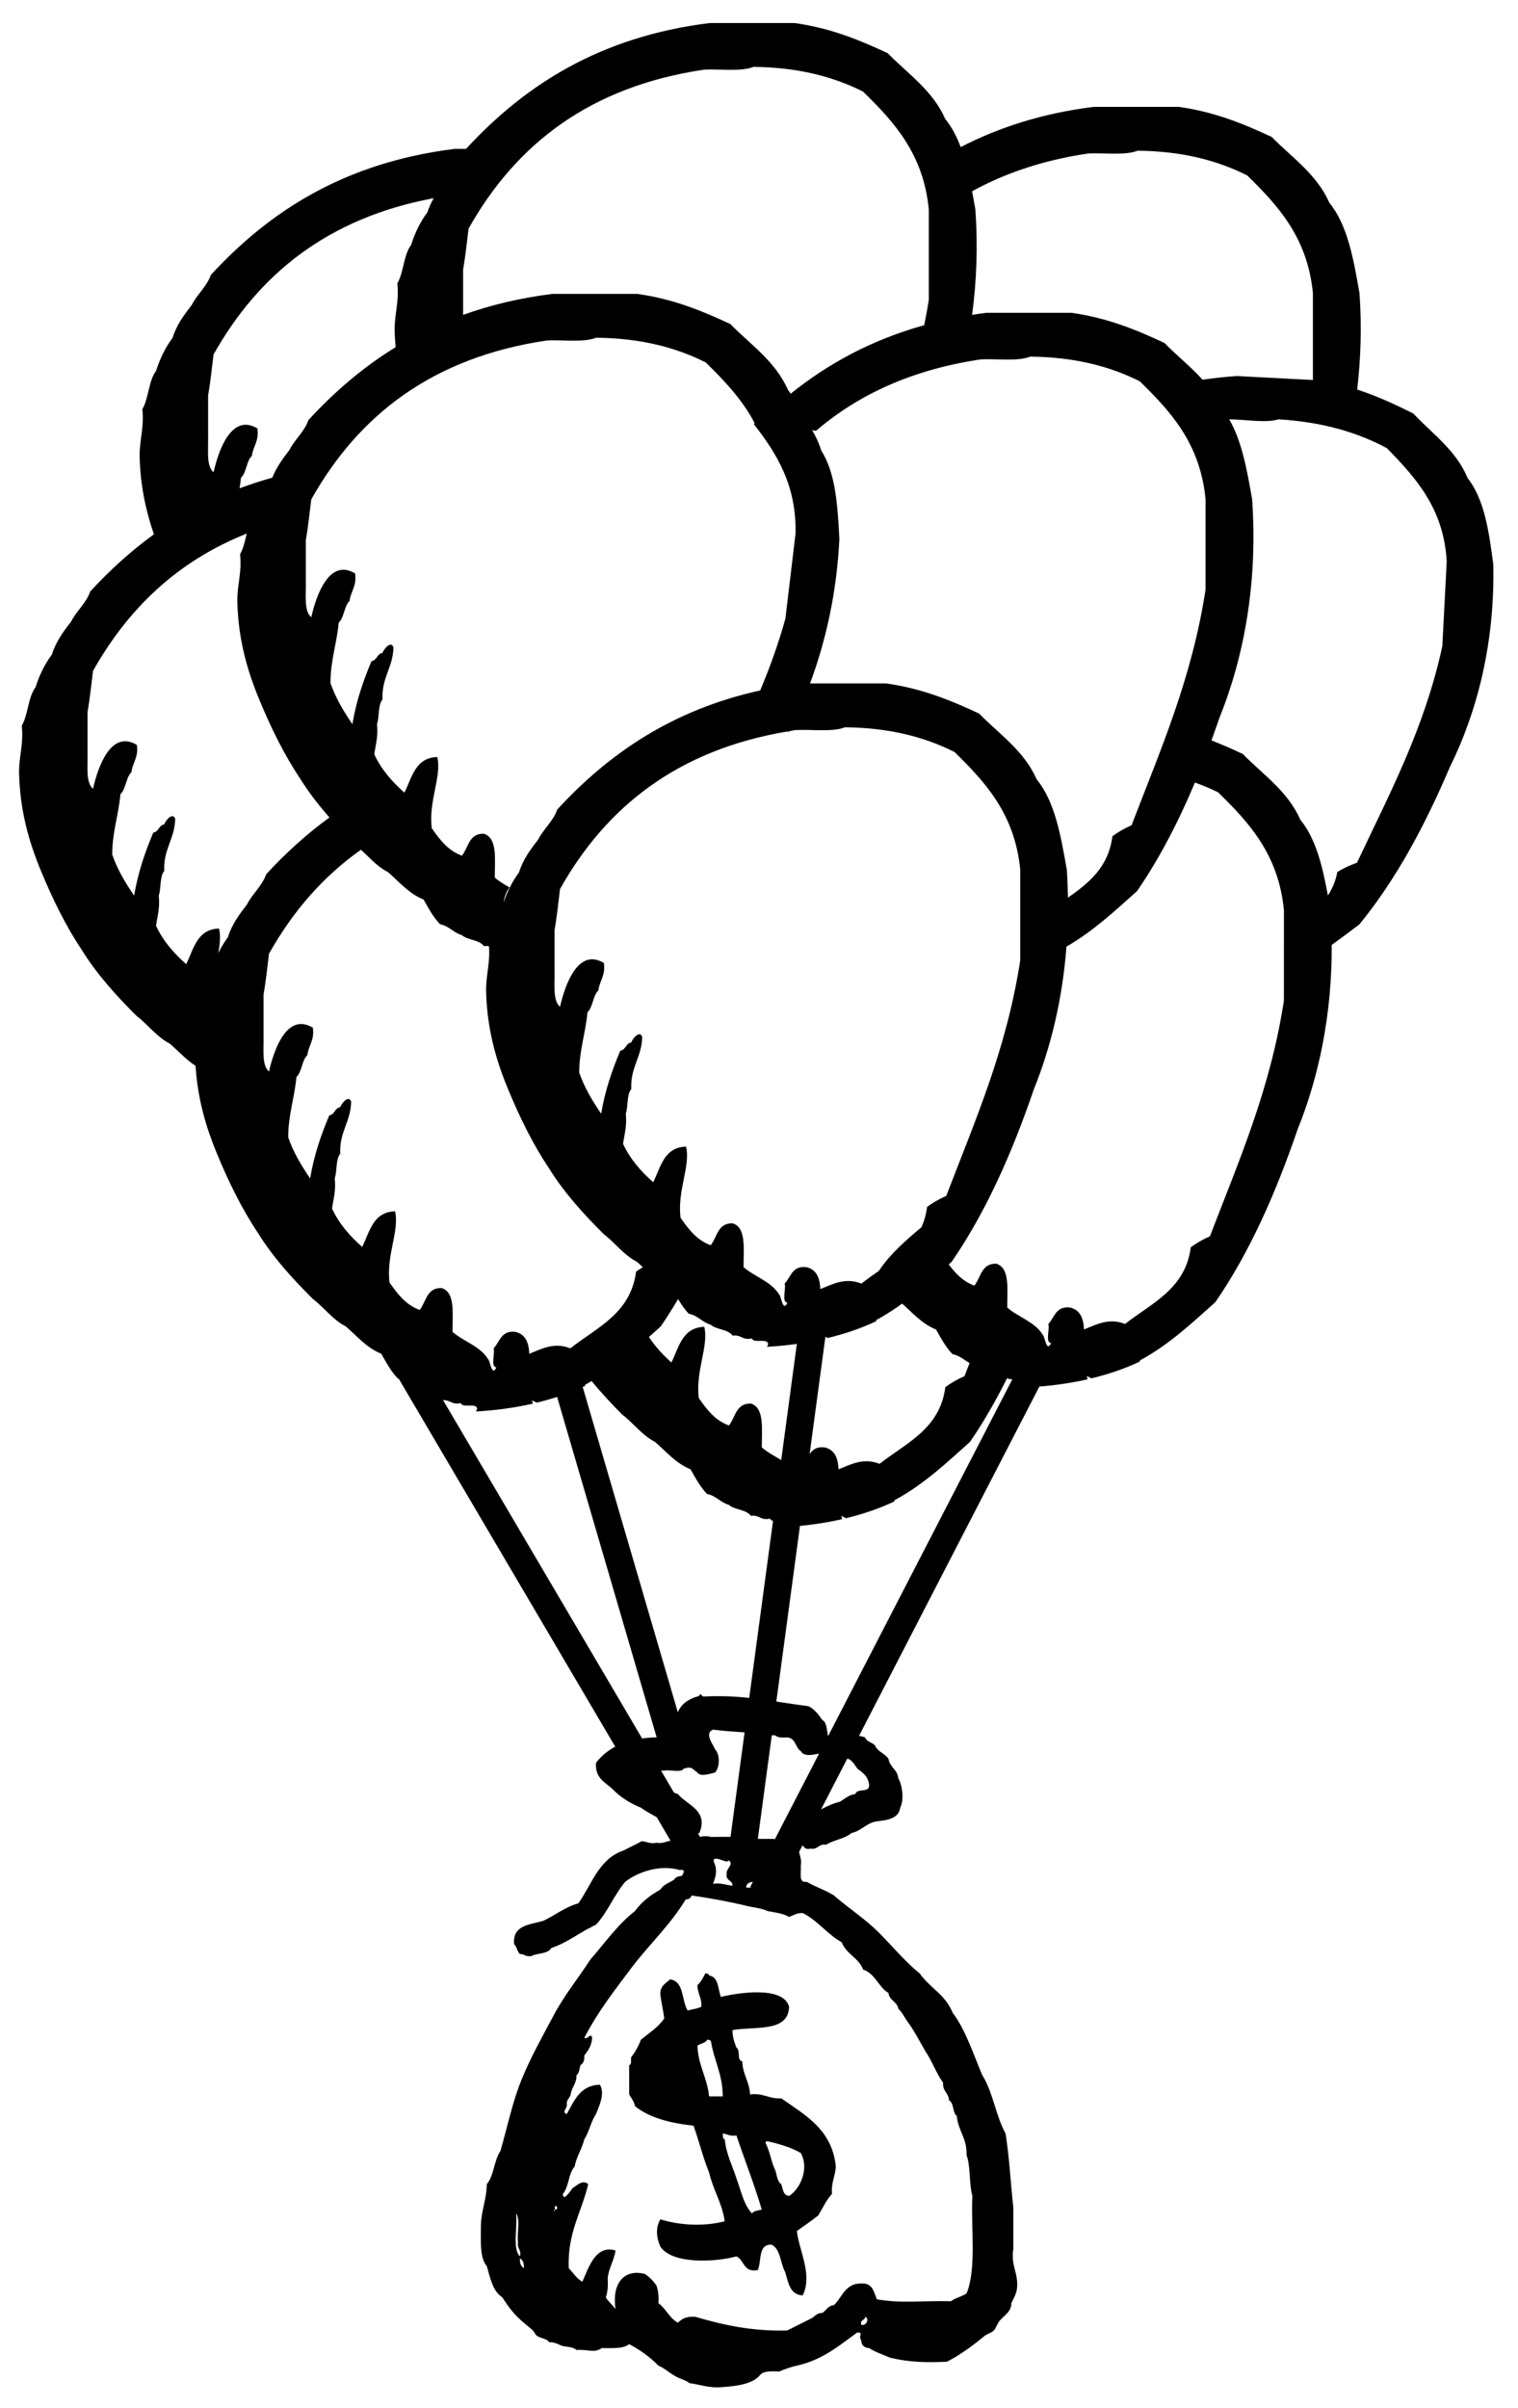<?xml version="1.0" encoding="utf-8"?>
<!-- Generator: Adobe Illustrator 16.0.0, SVG Export Plug-In . SVG Version: 6.00 Build 0)  -->
<!DOCTYPE svg PUBLIC "-//W3C//DTD SVG 1.1//EN" "http://www.w3.org/Graphics/SVG/1.1/DTD/svg11.dtd">
<svg version="1.1" id="Layer_1" xmlns="http://www.w3.org/2000/svg" xmlns:xlink="http://www.w3.org/1999/xlink" x="0px" y="0px"
	 width="166.5px" height="264px" viewBox="0 0 166.5 264" enable-background="new 0 0 166.5 264" xml:space="preserve">
<g id="balloon_16_">
	<g>
		<path fill-rule="evenodd" clip-rule="evenodd" d="M160.965,52.404c-1.219-3-3.836-4.822-5.951-7.071
			c-1.939-0.97-3.93-1.895-6.152-2.625c0.39-3.339,0.513-6.86,0.253-10.561c-0.654-3.754-1.316-7.497-3.307-9.914
			c-1.373-3.133-4.082-4.931-6.311-7.212c-3.074-1.434-6.258-2.756-10.215-3.305c-3.105,0-6.211,0-9.314,0
			c-5.635,0.702-10.417,2.254-14.596,4.41c-0.435-1.158-0.977-2.209-1.696-3.083c-1.373-3.133-4.082-4.931-6.31-7.212
			c-3.074-1.434-6.259-2.756-10.215-3.305h-9.315c-12.011,1.496-20.24,6.771-26.718,13.798c-0.417,0-0.835,0-1.252,0
			c-12.023,1.497-20.258,6.781-26.739,13.82c-0.477,1.326-1.495,2.109-2.104,3.305c-0.828,1.074-1.65,2.153-2.102,3.605
			c-0.771,1.033-1.37,2.236-1.801,3.605c-0.825,1.08-0.804,3.004-1.505,4.207c0.212,2.016-0.309,3.297-0.3,5.107
			c0.068,3.292,0.699,6.086,1.567,8.608c-2.56,1.853-4.863,3.963-6.979,6.261c-0.477,1.326-1.495,2.109-2.104,3.305
			c-0.828,1.074-1.65,2.153-2.102,3.605c-0.771,1.033-1.37,2.236-1.801,3.605c-0.825,1.08-0.804,3.004-1.505,4.207
			c0.212,2.016-0.309,3.297-0.3,5.107c0.089,4.282,1.126,7.727,2.404,10.816c1.299,3.138,2.72,6.032,4.509,8.714
			c1.691,2.711,3.801,5.01,6.006,7.209c1.258,0.949,2.149,2.256,3.607,3.006c0.947,0.811,1.769,1.746,2.833,2.439
			c0.237,3.738,1.189,6.834,2.347,9.632c1.299,3.137,2.72,6.031,4.509,8.713c1.691,2.711,3.801,5.011,6.006,7.209
			c1.258,0.949,2.149,2.257,3.607,3.006c1.24,1.062,2.263,2.343,3.902,3.005c0.541,0.965,1.069,1.936,1.804,2.702
			c1.006,0.2,1.471,0.937,2.405,1.203c0.641,0.564,1.912,0.49,2.404,1.201c0.944-0.147,1.061,0.544,2.102,0.303
			c0.207,0.591,1.676-0.074,1.802,0.601c-0.039,0.104-0.084,0.214-0.127,0.321c2.115-0.127,4.208-0.398,6.236-0.862
			c-0.034-0.121-0.052-0.238-0.098-0.362c0.179,0.079,0.346,0.17,0.519,0.256c1.838-0.446,3.623-1.042,5.314-1.842
			c-0.024-0.093,0.019-0.177,0.175-0.217c0.18-0.099,0.351-0.207,0.527-0.31c1.065,1.272,2.179,2.496,3.35,3.662
			c1.258,0.949,2.149,2.257,3.607,3.006c1.24,1.062,2.263,2.343,3.902,3.005c0.541,0.965,1.069,1.936,1.804,2.702
			c1.006,0.2,1.471,0.937,2.405,1.203c0.641,0.564,1.912,0.49,2.404,1.201c0.944-0.147,1.061,0.544,2.102,0.303
			c0.207,0.591,1.676-0.074,1.802,0.601c-0.039,0.104-0.084,0.214-0.127,0.321c2.115-0.127,4.208-0.398,6.236-0.862
			c-0.034-0.121-0.052-0.238-0.098-0.362c0.179,0.079,0.346,0.17,0.519,0.256c1.838-0.446,3.623-1.042,5.314-1.842
			c-0.024-0.093,0.019-0.177,0.175-0.217c3.101-1.705,5.574-4.036,8.114-6.309c1.498-2.179,2.831-4.521,4.06-6.97
			c0.235,0.091,0.504,0.148,0.927,0.05c0.207,0.592,1.676-0.074,1.803,0.602c-0.039,0.104-0.085,0.213-0.128,0.32
			c2.114-0.127,4.208-0.398,6.235-0.861c-0.033-0.121-0.051-0.238-0.098-0.363c0.18,0.08,0.346,0.17,0.52,0.256
			c1.838-0.445,3.623-1.041,5.314-1.842c-0.025-0.092,0.018-0.176,0.174-0.217c3.102-1.705,5.574-4.035,8.115-6.309
			c3.795-5.518,6.635-11.992,9.012-18.928c2.317-5.733,3.78-12.585,3.741-20.221c1.021-0.734,2.021-1.488,3.025-2.244
			c4.058-4.961,7.208-10.867,9.92-17.228c3.018-6.1,4.97-13.669,4.772-22.286C163.313,58.302,162.835,54.768,160.965,52.404z
			 M119.368,16.825c1.816-0.087,4.045,0.24,5.406-0.301c4.867,0.043,8.752,1.065,12.018,2.705c3.393,3.319,6.619,6.802,7.213,12.919
			c0,3.172,0,6.342,0,9.514c-2.778-0.145-5.557-0.29-8.333-0.434c-1.305,0.083-2.55,0.23-3.771,0.401
			c-1.3-1.436-2.827-2.646-4.18-4.03c-3.074-1.434-6.258-2.756-10.215-3.305h-9.315c-0.531,0.066-1.051,0.145-1.568,0.226
			c0.488-3.63,0.646-7.494,0.359-11.562c-0.116-0.667-0.235-1.33-0.359-1.988C110.254,18.972,114.463,17.551,119.368,16.825z
			 M117.139,98.414c-0.019-1.007-0.055-2.021-0.127-3.054c-0.654-3.754-1.316-7.498-3.307-9.915
			c-1.373-3.133-4.082-4.931-6.31-7.212c-3.074-1.434-6.259-2.756-10.215-3.305c-2.778,0-5.556,0-8.333,0
			c1.743-4.675,2.934-9.98,3.22-15.846c-0.194-3.606-0.396-7.203-1.996-9.701c-0.244-0.806-0.589-1.531-0.989-2.215
			c0.142,0.02,0.281,0.049,0.424,0.065c4.653-3.986,10.562-6.716,18.088-7.83c1.816-0.087,4.043,0.24,5.404-0.301
			c4.868,0.043,8.753,1.065,12.019,2.705c3.393,3.319,6.619,6.802,7.213,12.919v9.914c-1.504,9.813-4.982,17.651-8.113,25.838
			c-0.764,0.338-1.465,0.738-2.1,1.203C121.569,95.106,119.412,96.818,117.139,98.414z M103.79,131.111
			c-0.764,0.338-1.466,0.738-2.101,1.203c-0.109,0.837-0.323,1.569-0.612,2.225c-1.717,1.45-3.424,2.91-4.693,4.808
			c-0.646,0.45-1.294,0.898-1.907,1.382c-1.774-0.709-3.156,0.066-4.508,0.6c-0.035-1.264-0.449-2.154-1.504-2.402
			c-1.593-0.193-1.71,1.09-2.403,1.803c0.183,0.623-0.371,1.973,0.303,2.102c-0.514,1.057-0.659-0.699-0.902-0.9
			c-0.863-1.438-2.672-1.934-3.905-3.004c-0.018-1.986,0.329-4.338-1.201-4.809c-1.649-0.045-1.691,1.516-2.404,2.404
			c-1.543-0.559-2.434-1.773-3.307-3.004c-0.379-3.025,1.108-5.648,0.604-7.812c-2.428,0.078-2.769,2.24-3.605,3.906
			c-1.326-1.18-2.514-2.496-3.307-4.207c0.146-1.053,0.447-1.953,0.3-3.303c0.273-0.832,0.094-2.111,0.602-2.705
			c-0.109-2.414,1.144-3.465,1.201-5.711c-0.269-0.812-1.104,0.254-1.201,0.604c-0.612,0.088-0.59,0.812-1.202,0.9
			c-0.892,2.109-1.669,4.338-2.102,6.912c-0.931-1.377-1.812-2.797-2.405-4.508c0.009-2.496,0.694-4.314,0.902-6.609
			c0.621-0.584,0.584-1.822,1.201-2.404c0.127-1.074,0.801-1.604,0.601-3.006c-2.815-1.686-4.246,2.328-4.809,4.807
			c-0.818-0.68-0.563-2.439-0.599-3.904c0-1.504,0-3.004,0-4.508c0.253-1.449,0.411-2.992,0.599-4.505
			c5.074-9.024,12.929-15.271,25.018-17.284c0.013,0.042,0.028,0.08,0.04,0.123c0.024-0.046,0.045-0.095,0.069-0.141
			c0.24-0.04,0.471-0.088,0.715-0.125c1.816-0.087,4.044,0.24,5.405-0.301c4.867,0.043,8.753,1.065,12.019,2.705
			c3.393,3.319,6.618,6.802,7.213,12.919c0,3.306,0,6.608,0,9.913C110.398,115.088,106.921,122.926,103.79,131.111z M59.021,92.054
			c-0.828,1.074-1.65,2.153-2.102,3.605c-0.716,0.959-1.277,2.07-1.699,3.32c0.111-0.662,0.313-1.243,0.667-1.68
			c-0.566-0.333-1.134-0.664-1.615-1.08c-0.018-1.987,0.329-4.338-1.201-4.81c-1.649-0.045-1.691,1.517-2.404,2.404
			c-1.543-0.559-2.434-1.772-3.307-3.004c-0.379-3.024,1.108-5.648,0.604-7.812c-2.428,0.078-2.769,2.24-3.605,3.906
			c-1.326-1.179-2.514-2.495-3.307-4.207c0.146-1.053,0.447-1.953,0.3-3.303c0.273-0.831,0.094-2.11,0.602-2.705
			c-0.109-2.414,1.144-3.464,1.201-5.71c-0.269-0.812-1.104,0.253-1.201,0.603c-0.612,0.089-0.59,0.812-1.202,0.901
			c-0.892,2.108-1.669,4.338-2.102,6.911c-0.931-1.376-1.812-2.797-2.405-4.507c0.009-2.497,0.694-4.315,0.902-6.61
			c0.621-0.584,0.584-1.822,1.201-2.404c0.127-1.074,0.801-1.603,0.601-3.006c-2.815-1.685-4.246,2.328-4.809,4.807
			c-0.818-0.68-0.563-2.439-0.599-3.903c0-1.504,0-3.005,0-4.509c0.253-1.448,0.411-2.992,0.599-4.504
			c5.19-9.231,13.277-15.568,25.842-17.428c1.816-0.087,4.044,0.24,5.405-0.301c4.868,0.043,8.752,1.065,12.018,2.705
			c2.025,1.981,3.984,4.029,5.366,6.653c-0.027,0.04-0.055,0.081-0.082,0.12c2.512,3.223,4.687,6.71,4.569,12.001
			c-0.372,3.111-0.743,6.22-1.115,9.33c-0.777,2.8-1.724,5.387-2.759,7.86c-9.643,2.127-16.617,6.923-22.26,13.051
			C60.649,90.076,59.631,90.859,59.021,92.054z M77.237,7.635c1.816-0.087,4.044,0.24,5.405-0.301
			C87.51,7.377,91.396,8.4,94.661,10.04c3.393,3.319,6.618,6.802,7.213,12.919v9.914c-0.146,0.949-0.321,1.868-0.503,2.78
			c-5.778,1.606-10.55,4.219-14.644,7.51c-0.102-0.142-0.196-0.29-0.306-0.423c-1.373-3.133-4.082-4.931-6.311-7.212
			c-3.074-1.434-6.258-2.756-10.215-3.305c-3.105,0-6.21,0-9.315,0c-3.583,0.446-6.823,1.235-9.787,2.3
			c0.001-0.149,0.006-0.303,0.002-0.447v-4.508c0.253-1.449,0.411-2.992,0.599-4.504C56.586,15.832,64.673,9.495,77.237,7.635z
			 M28.233,46.971c-2.815-1.685-4.246,2.328-4.809,4.807c-0.818-0.68-0.563-2.439-0.599-3.903c0-1.504,0-3.005,0-4.509
			c0.253-1.448,0.411-2.992,0.599-4.504c4.952-8.807,12.55-14.969,24.146-17.133c-0.265,0.472-0.506,0.967-0.681,1.53
			c-0.771,1.033-1.37,2.236-1.801,3.606c-0.825,1.08-0.804,3.004-1.505,4.207c0.212,2.016-0.309,3.297-0.3,5.107
			c0.014,0.65,0.058,1.272,0.114,1.884c-3.623,2.223-6.755,4.937-9.557,7.98c-0.477,1.326-1.495,2.109-2.104,3.305
			c-0.711,0.922-1.402,1.863-1.874,3.025c-1.241,0.344-2.435,0.734-3.586,1.167c0.059-0.378,0.118-0.757,0.154-1.158
			c0.621-0.584,0.584-1.822,1.201-2.404C27.76,48.902,28.434,48.374,28.233,46.971z M27.1,99.149
			c-0.828,1.074-1.65,2.153-2.102,3.605c-0.397,0.532-0.747,1.11-1.053,1.731c0.174-0.96,0.274-1.856,0.081-2.686
			c-2.428,0.078-2.769,2.24-3.605,3.906c-1.326-1.18-2.514-2.496-3.307-4.207c0.146-1.053,0.447-1.953,0.3-3.304
			c0.273-0.83,0.094-2.109,0.602-2.705c-0.109-2.414,1.144-3.463,1.201-5.709c-0.269-0.812-1.104,0.253-1.201,0.603
			c-0.612,0.089-0.59,0.812-1.202,0.901c-0.892,2.108-1.669,4.338-2.102,6.911c-0.931-1.375-1.812-2.797-2.405-4.506
			c0.009-2.497,0.694-4.315,0.902-6.61c0.621-0.584,0.584-1.822,1.201-2.404c0.127-1.074,0.801-1.603,0.601-3.006
			c-2.815-1.685-4.246,2.328-4.809,4.807c-0.818-0.68-0.563-2.439-0.599-3.903c0-1.504,0-3.005,0-4.509
			c0.253-1.448,0.411-2.992,0.599-4.504c3.83-6.811,9.245-12.036,16.863-15.059c-0.197,0.803-0.367,1.632-0.735,2.264
			c0.212,2.016-0.309,3.297-0.3,5.107c0.089,4.282,1.126,7.727,2.404,10.816c1.299,3.137,2.72,6.031,4.509,8.713
			c0.949,1.521,2.038,2.906,3.194,4.223c-2.541,1.844-4.831,3.937-6.933,6.22C28.728,97.171,27.709,97.954,27.1,99.149z
			 M58.048,148.424c-0.035-1.265-0.449-2.155-1.504-2.402c-1.593-0.193-1.71,1.09-2.403,1.802c0.183,0.623-0.371,1.973,0.303,2.102
			c-0.514,1.058-0.659-0.699-0.902-0.9c-0.863-1.438-2.672-1.934-3.905-3.003c-0.018-1.987,0.329-4.338-1.201-4.81
			c-1.649-0.045-1.691,1.517-2.404,2.404c-1.543-0.559-2.434-1.772-3.307-3.004c-0.379-3.024,1.108-5.648,0.604-7.812
			c-2.428,0.078-2.769,2.24-3.605,3.906c-1.326-1.179-2.514-2.495-3.307-4.207c0.146-1.053,0.447-1.953,0.3-3.303
			c0.273-0.831,0.094-2.11,0.602-2.705c-0.109-2.414,1.144-3.464,1.201-5.71c-0.269-0.812-1.104,0.253-1.201,0.603
			c-0.612,0.089-0.59,0.812-1.202,0.901c-0.892,2.108-1.669,4.338-2.102,6.911c-0.931-1.376-1.812-2.797-2.405-4.507
			c0.009-2.497,0.694-4.315,0.902-6.61c0.621-0.584,0.584-1.822,1.201-2.404c0.127-1.074,0.801-1.603,0.601-3.006
			c-2.815-1.685-4.246,2.328-4.809,4.807c-0.818-0.68-0.563-2.439-0.599-3.903c0-1.504,0-3.005,0-4.509
			c0.253-1.448,0.411-2.992,0.599-4.504c2.577-4.583,5.885-8.437,10.085-11.398c0.948,0.859,1.772,1.841,2.968,2.455
			c1.24,1.062,2.263,2.344,3.902,3.005c0.541,0.965,1.069,1.936,1.804,2.703c1.006,0.199,1.471,0.936,2.405,1.203
			c0.641,0.564,1.912,0.49,2.404,1.201c0.227-0.035,0.404-0.021,0.56,0.016c0.14,1.858-0.326,3.11-0.317,4.836
			c0.089,4.281,1.126,7.727,2.404,10.816c1.299,3.137,2.72,6.031,4.509,8.713c1.691,2.711,3.801,5.01,6.006,7.209
			c1.258,0.949,2.149,2.256,3.607,3.006c0.229,0.196,0.449,0.4,0.668,0.605c-0.253,0.154-0.506,0.309-0.741,0.48
			c-0.601,4.61-4.301,6.117-7.212,8.413C60.782,147.115,59.4,147.891,58.048,148.424z M103.689,152.077
			c-0.601,4.61-4.301,6.117-7.212,8.413c-1.774-0.708-3.156,0.067-4.508,0.601c-0.035-1.265-0.449-2.155-1.504-2.402
			c-1.593-0.193-1.71,1.09-2.403,1.802c0.183,0.623-0.371,1.973,0.303,2.102c-0.514,1.058-0.659-0.699-0.902-0.9
			c-0.863-1.438-2.672-1.934-3.905-3.003c-0.018-1.987,0.329-4.338-1.201-4.81c-1.649-0.045-1.691,1.517-2.404,2.404
			c-1.543-0.559-2.434-1.772-3.307-3.004c-0.379-3.024,1.108-5.648,0.604-7.812c-2.428,0.078-2.769,2.24-3.605,3.906
			c-0.929-0.825-1.77-1.737-2.471-2.789c0.433-0.389,0.865-0.777,1.299-1.165c0.665-0.968,1.295-1.971,1.904-2.994
			c0.347,0.579,0.718,1.133,1.171,1.606c1.006,0.199,1.471,0.936,2.405,1.203c0.641,0.564,1.912,0.49,2.404,1.201
			c0.944-0.148,1.061,0.543,2.102,0.303c0.207,0.59,1.676-0.074,1.802,0.6c-0.039,0.105-0.084,0.215-0.127,0.322
			c2.115-0.127,4.208-0.398,6.236-0.863c-0.034-0.121-0.052-0.238-0.098-0.361c0.179,0.078,0.346,0.17,0.519,0.256
			c1.838-0.447,3.623-1.043,5.314-1.842c-0.024-0.094,0.019-0.178,0.175-0.217c0.943-0.519,1.823-1.1,2.67-1.715
			c1.158,1.027,2.161,2.211,3.716,2.84c0.541,0.965,1.07,1.936,1.805,2.701c0.795,0.159,1.26,0.645,1.878,0.976
			c-0.186,0.479-0.372,0.958-0.557,1.439C105.026,151.212,104.324,151.612,103.689,152.077z M140.824,109.703
			c-1.504,9.812-4.982,17.65-8.113,25.838c-0.764,0.338-1.465,0.738-2.1,1.203c-0.602,4.609-4.301,6.117-7.213,8.412
			c-1.773-0.707-3.156,0.068-4.508,0.602c-0.035-1.266-0.449-2.156-1.504-2.402c-1.592-0.193-1.709,1.09-2.402,1.801
			c0.182,0.623-0.371,1.973,0.303,2.102c-0.514,1.059-0.66-0.699-0.902-0.9c-0.863-1.438-2.672-1.934-3.906-3.002
			c-0.018-1.988,0.33-4.338-1.201-4.811c-1.648-0.045-1.691,1.518-2.404,2.404c-1.257-0.455-2.079-1.346-2.813-2.326
			c0.111-0.1,0.222-0.199,0.333-0.299c3.795-5.52,6.636-11.992,9.013-18.928c1.84-4.553,3.126-9.821,3.567-15.615
			c2.928-1.684,5.309-3.911,7.747-6.092c2.477-3.602,4.542-7.616,6.342-11.895c0.887,0.321,1.745,0.671,2.55,1.075
			c3.393,3.319,6.619,6.802,7.213,12.919C140.824,103.094,140.824,106.396,140.824,109.703z M158.199,70.85
			c-1.979,9.098-5.834,16.245-9.359,23.736c-0.778,0.276-1.498,0.614-2.155,1.016c-0.195,1.016-0.561,1.855-1.038,2.576
			c-0.586-3.188-1.315-6.233-3.02-8.303c-1.373-3.133-4.082-4.931-6.311-7.212c-1.121-0.523-2.258-1.029-3.439-1.49
			c0.291-0.797,0.576-1.601,0.854-2.411c2.697-6.674,4.252-14.856,3.605-24.036c-0.558-3.199-1.129-6.383-2.514-8.753
			c0.001,0,0.001,0,0.002,0c1.817,0.013,4.026,0.435,5.413,0c4.858,0.293,8.688,1.451,11.869,3.154
			c3.227,3.279,6.279,6.703,6.574,12.454C158.521,64.671,158.36,67.759,158.199,70.85z"/>
	</g>
</g>
<g id="money4">
	<g>
		<path fill-rule="evenodd" clip-rule="evenodd" d="M88.901,202.676c0.851,0.138,0.861-0.566,1.71-0.428
			c0.825-0.531,2.063-0.648,2.783-1.284c1.116-0.237,1.607-1.101,2.779-1.282c1.22-0.135,2.396-0.313,2.567-1.497
			c0.458-0.843,0.211-2.563-0.213-3.209c-0.08-0.989-0.928-1.211-1.073-2.139c-0.388-0.608-1.214-0.781-1.494-1.498
			c-0.322-0.318-0.903-0.382-1.072-0.854c-0.562-0.222-1.312-0.257-2.137-0.214c-0.42,0.363-1.322,0.245-1.711,0.642
			c-0.433-0.636-0.164-1.977-0.855-2.354c-0.41-0.589-0.833-1.163-1.499-1.497c-3.682-0.453-6.994-1.278-11.337-1.07
			c-0.249,0.035-0.381-0.047-0.426-0.213h-0.216c0.046,0.199-0.09,0.178-0.213,0.213c-0.955,0.277-1.757,0.801-2.138,1.712
			c-0.809,0.475-0.198,2.369-1.072,2.781c-3.731-0.167-6.37,0.758-7.911,2.78c-0.134,1.772,1.117,2.161,1.924,2.995
			c0.822,0.816,1.828,1.449,2.994,1.925c0.946,0.693,2.136,1.144,2.993,1.925c0.887,0.448,2.052,1.588,3.423,0.854
			c1.06-2.495-1.414-3.084-2.351-4.276c-0.9-0.243-1.387-0.896-2.14-1.284c-0.321-0.249-0.875-0.266-1.07-0.642
			c-0.191-0.125-1.219-0.45-0.641-0.642h2.353c0.651-0.134,1.843,0.273,2.139-0.213c0.944-0.279,0.876,0.011,1.498,0.427
			c0.339,0.529,1.498,0.087,1.925,0c0.56-0.575,0.56-1.991,0-2.567c-0.209-0.532-1.203-1.724-0.213-2.138
			c1.771,0.225,3.681,0.31,5.562,0.428c0.026,0.473,0.906,0.091,1.283,0.214c0.253,0.246,0.759,0.242,1.285,0.214
			c0.95,0.045,0.879,1.115,1.496,1.496c0.391,0.738,1.606,0.322,2.354,0.216c0.142,0.854,1.059,0.934,2.137,0.854
			c0.774-0.759,1.417,0.425,1.712,0.856c0.582,0.418,1.167,0.829,1.284,1.711c0.166,1.021-1.336,0.374-1.498,1.069
			c-0.755,0.101-1.172,0.54-1.711,0.854c-1.402,0.311-2.301,1.122-3.636,1.497c-1.157,0.11-1.682,1.809-1.07,2.994
			C88.199,201.953,87.963,202.901,88.901,202.676z M111.146,246.525v-4.493c-0.299-2.694-0.434-5.556-0.855-8.127
			c-1.068-1.925-1.393-4.597-2.566-6.417c-0.888-2.109-1.891-5.1-3.211-6.775c-0.878-2.115-2.375-2.611-3.635-4.348
			c-1.652-1.341-2.993-2.994-4.491-4.492c-1.509-1.506-3.301-2.655-4.919-4.063c-0.915-0.582-2.049-0.945-2.995-1.497
			c-0.927,0.143-0.576-0.993-0.642-1.712c0.148-0.86-0.206-1.22-0.214-1.925c-0.112-0.173-0.224-0.347-0.214-0.643h-0.641
			c-0.423-0.36-1.335-0.232-1.925-0.428h-2.353c-1.306-0.261-2.907-0.229-4.492-0.212c-1.249-0.363-2.182,0.592-3.85,0.428
			c-0.934-0.149-1.205,0.364-2.139,0.212c-0.894,0.227-1.451-0.449-1.925,0c-0.575,0.283-1.138,0.575-1.712,0.856
			c-2.663,0.903-3.451,3.679-4.92,5.775c-1.494,0.433-2.538,1.311-3.85,1.926c-1.487,0.439-3.398,0.449-3.208,2.567
			c0.309,0.26,0.323,0.815,0.642,1.068c0.504-0.004,0.631,0.367,1.282,0.214c0.667-0.332,1.791-0.206,2.141-0.855
			c1.541-0.525,2.729-1.406,4.062-2.139c0.317-0.111,0.54-0.317,0.857-0.43c1.272-1.364,1.992-3.283,3.206-4.704
			c1.292-1.013,3.733-1.945,5.99-1.285c0.71-0.146,0.346,0.444,0.212,0.644c-0.396,0.029-0.711,0.141-0.854,0.428
			c-0.538,0.317-1.179,0.532-1.496,1.069c-1.105,0.607-2.065,1.358-2.784,2.354c-1.923,1.498-3.322,3.522-4.917,5.347
			c-1.343,2.079-2.894,3.952-4.065,6.203c-1.189,2.235-2.426,4.417-3.423,6.846c-1.004,2.417-1.589,5.254-2.353,7.913
			c-0.705,1.007-0.705,2.715-1.497,3.636c-0.016,1.694-0.603,2.821-0.642,4.492c-0.005,1.717-0.152,3.574,0.642,4.491
			c0.385,1.327,0.658,2.764,1.712,3.424c0.649,1.059,1.4,2.018,2.351,2.779c0.427,0.431,1.012,0.7,1.285,1.283
			c0.335,0.448,1.192,0.377,1.496,0.856c0.663-0.021,1.021,0.261,1.497,0.427c0.559,0.085,1.174,0.11,1.498,0.428
			c1.294-0.1,1.906,0.377,2.781-0.213c1.145,0.004,2.368,0.086,2.996-0.428c1.22,0.632,2.287,1.417,3.207,2.353
			c0.656,0.271,1.125,0.728,1.712,1.07c0.508,0.348,1.229,0.48,1.71,0.855c1.204,0.15,2.139,0.569,3.638,0.427
			c1.651-0.128,3.229-0.336,4.062-1.282c0.354-0.502,1.25-0.464,2.137-0.429c0.603-0.255,1.231-0.481,1.926-0.642
			c2.811-0.612,4.642-2.202,6.631-3.636c0.754,0.026,0.058,0.311,0.429,0.855c0.024,0.544,0.312,0.83,0.855,0.855
			c0.694,0.446,1.551,0.73,2.352,1.069c2.064,0.49,3.962,0.541,6.206,0.428c1.469-0.761,2.832-1.767,4.061-2.78
			c0.392-0.322,0.777-0.349,1.071-0.643c0.244-0.243,0.346-0.706,0.643-1.068c0.465-0.57,1.281-0.962,1.282-1.926
			c0.263-0.591,0.625-1.086,0.642-1.924C111.611,249.054,110.863,248.306,111.146,246.525z M56.602,242.674
			c0.494,0.648,0.075,2.207,0.216,3.209c-0.105,0.676,0.385,0.755,0.213,1.498C56.171,246.528,56.791,244.197,56.602,242.674z
			 M57.031,247.594c0.317,0.183,0.459,0.539,0.427,1.07C57.143,248.481,56.998,248.126,57.031,247.594z M60.879,242.246
			C60.904,242.506,60.571,242.379,60.879,242.246C60.675,241.358,61.52,242.203,60.879,242.246z M83.552,206.954h-1.709
			C81.812,206.047,83.516,206.186,83.552,206.954z M78.207,203.96c0.372-0.579,1.512,0.46,1.711,0
			c0.664,0.407-0.336,0.929-0.214,1.497c-0.13,0.77,0.652,0.63,0.642,1.282c-0.726-0.06-1.228-0.339-2.14-0.213
			C78.593,205.561,78.703,204.863,78.207,203.96z M94.463,254.867c-0.158-0.584,0.424-0.432,0.426-0.855
			C95.41,254.146,95.005,255.092,94.463,254.867z M106.014,251.443c-0.51,0.349-1.231,0.482-1.713,0.855
			c-3.174-0.077-5.502,0.262-8.127-0.214c-0.291-0.706-0.428-1.565-1.284-1.711c-2.18-0.255-2.429,1.421-3.421,2.354
			c-0.663,0.049-0.833,0.595-1.283,0.855c-0.652-0.01-0.833,0.452-1.285,0.641c-0.856,0.427-1.71,0.856-2.565,1.283
			c-3.951,0.1-7.073-0.629-10.053-1.496c-0.948-0.09-1.502,0.212-1.926,0.641c-0.934-0.492-1.307-1.544-2.14-2.139
			c0.067-0.779-0.034-1.392-0.213-1.924c-0.338-0.519-0.766-0.946-1.282-1.285c-2.302-0.582-3.626,1.068-3.209,3.851
			c-0.331-0.454-0.772-0.796-1.069-1.282c0.219-0.563,0.256-1.313,0.213-2.141c0.139-1.144,0.692-1.873,0.856-2.993
			c-2.19-0.665-2.949,1.878-3.637,3.422c-0.64-0.358-1.016-0.979-1.497-1.497c-0.144-3.924,1.422-6.135,2.138-9.198
			c-0.614-0.552-1.261,0.161-1.711,0.428c-0.202,0.243-1.04,1.587-1.069,0.642c0.667-0.759,0.6-2.253,1.284-2.994
			c0.219-1.135,0.802-1.909,1.068-2.995c0.532-0.822,0.742-1.969,1.286-2.779c0.306-0.829,1.021-2.169,0.425-3.21
			c-2.211,0.071-2.794,1.771-3.635,3.21c-0.626-0.182,0.128-0.69,0-1.07c-0.034-0.532,0.336-0.662,0.427-1.069
			c0.115-0.812,0.668-1.187,0.642-2.139c0.318-0.181,0.31-0.689,0.429-1.069c0.316-0.182,0.458-0.539,0.426-1.069
			c0.403-0.524,0.808-1.046,0.856-1.926c-0.139-0.641-0.458,0.204-0.856,0c1.501-2.921,3.455-5.387,5.349-7.914
			c1.897-2.451,4.143-4.555,5.775-7.272c0.363,0.009,0.554-0.158,0.642-0.428c1.994,0.287,3.914,0.647,5.773,1.069
			c0.816,0.255,1.856,0.283,2.568,0.643c0.843,0.153,1.731,0.264,2.353,0.641c0.475-0.166,0.835-0.45,1.498-0.428
			c1.658,0.836,2.679,2.311,4.276,3.208c0.491,1.293,1.864,1.703,2.353,2.995c1.337,0.444,1.661,1.904,2.779,2.566
			c0.089,0.841,0.942,0.914,1.073,1.712c0.437,0.417,0.701,1.009,1.068,1.497c0.72,0.99,1.293,2.129,1.925,3.209
			c0.723,1.061,1.174,2.39,1.924,3.422c-0.082,0.937,0.611,1.099,0.643,1.925c0.574,0.284,0.361,1.35,0.855,1.711
			c0.143,1.64,1.137,2.428,1.07,4.278c0.459,1.252,0.262,3.159,0.642,4.492C106.486,244.359,107.123,248.777,106.014,251.443z
			 M85.693,230.055c-1.368,0.085-1.944-0.621-3.423-0.428c-0.072-1.425-0.812-2.181-0.854-3.637
			c-0.629-0.086-0.172-1.254-0.643-1.497c-0.211-0.571-0.441-1.128-0.427-1.924c2.488-0.437,6.132,0.284,6.203-2.567
			c-0.624-2.257-5.405-1.566-7.487-1.069c-0.32-0.892-0.24-2.184-1.284-2.353c-0.047-0.167-0.179-0.249-0.428-0.215
			c-0.228,0.484-0.485,0.941-0.855,1.283c0.003,0.926,0.497,1.357,0.429,2.354c-0.406,0.236-1.009,0.272-1.5,0.428
			c-0.679-1.102-0.364-3.199-1.924-3.423c-0.477,0.45-1.142,0.712-1.067,1.711c0.112,0.885,0.311,1.684,0.425,2.567
			c-0.649,0.99-1.681,1.599-2.566,2.353c-0.271,0.727-0.638,1.357-1.07,1.926c-0.037,0.319,0.076,0.789-0.212,0.855v3.208
			c0.235,0.404,0.532,0.75,0.639,1.284c1.575,1.276,3.847,1.856,6.418,2.139c0.606,1.674,1.042,3.521,1.71,5.133
			c0.437,1.916,1.414,3.292,1.712,5.348c-2.332,0.605-4.933,0.445-7.058-0.214c-0.553,0.923-0.432,2.019,0,2.994
			c1.321,1.975,6.088,1.693,8.34,1.07c0.889,0.394,0.748,1.819,2.353,1.497c0.426-1.001,0-2.853,1.498-2.78
			c1.017,0.479,0.952,2.041,1.497,2.994c0.35,1.146,0.5,2.496,1.926,2.566c1.109-2.271-0.381-4.824-0.644-7.059
			c0.8-0.555,1.591-1.119,2.354-1.711c0.482-0.802,0.878-1.688,1.496-2.354c-0.098-1.239,0.358-1.925,0.428-2.994
			C91.265,233.467,88.334,231.904,85.693,230.055z M76.495,224.279c0.32-0.25,0.874-0.267,1.07-0.642
			c0.248-0.034,0.382,0.047,0.427,0.215c0.335,2.088,1.276,3.57,1.285,5.988h-1.499C77.57,227.768,76.582,226.475,76.495,224.279z
			 M82.485,242.674c-0.912-0.941-1.206-2.501-1.712-3.85c-0.441-1.411-1.106-2.6-1.282-4.278c-0.252-0.034-0.18-0.39-0.213-0.641
			c0.503,0.067,0.801,0.337,1.496,0.214c0.914,2.723,1.95,5.324,2.779,8.127C83.173,242.366,82.667,242.357,82.485,242.674z
			 M86.549,240.75c-0.664-0.05-0.667-0.759-0.856-1.284c-0.429-0.284-0.477-0.949-0.642-1.497c-0.454-0.9-0.603-2.104-1.068-2.994
			c-0.041-0.183,0.083-0.202,0.213-0.214c1.338,0.3,2.597,0.683,3.636,1.284C88.774,237.721,87.802,239.98,86.549,240.75z"/>
	</g>
</g>
<path fill="none" stroke="#000000" stroke-width="3" stroke-miterlimit="10" d="M78.207,203.96"/>
<path fill="none" stroke="#000000" stroke-width="3" stroke-miterlimit="10" d="M26.03,131.326"/>
<path fill="none" stroke="#000000" stroke-width="3" stroke-miterlimit="10" d="M80.346,206.739"/>
<path fill="none" stroke="#000000" stroke-width="3" stroke-miterlimit="10" d="M65.935,152.863"/>
<path fill="none" stroke="#000000" stroke-width="3" stroke-miterlimit="10" d="M84.837,201.605"/>
<path fill="none" stroke="#000000" stroke-width="3" stroke-miterlimit="10" d="M94.478,171.49"/>
<path fill="none" stroke="#000000" stroke-width="3" stroke-miterlimit="10" d="M84.654,207.68"/>
<path fill="none" stroke="#000000" stroke-width="3" stroke-miterlimit="10" d="M135.213,142.025"/>
<line fill="none" stroke="#000000" stroke-width="3" stroke-miterlimit="10" x1="41.667" y1="144.688" x2="77.034" y2="204.774"/>
<line fill="none" stroke="#000000" stroke-width="3" stroke-miterlimit="10" x1="112.75" y1="151.17" x2="83.615" y2="207.58"/>
<line fill="none" stroke="#000000" stroke-width="3" stroke-miterlimit="10" x1="62.212" y1="151.591" x2="73.646" y2="190.675"/>
<line fill="none" stroke="#000000" stroke-width="3" stroke-miterlimit="10" x1="89.213" y1="145.123" x2="81.436" y2="202.9"/>
</svg>
